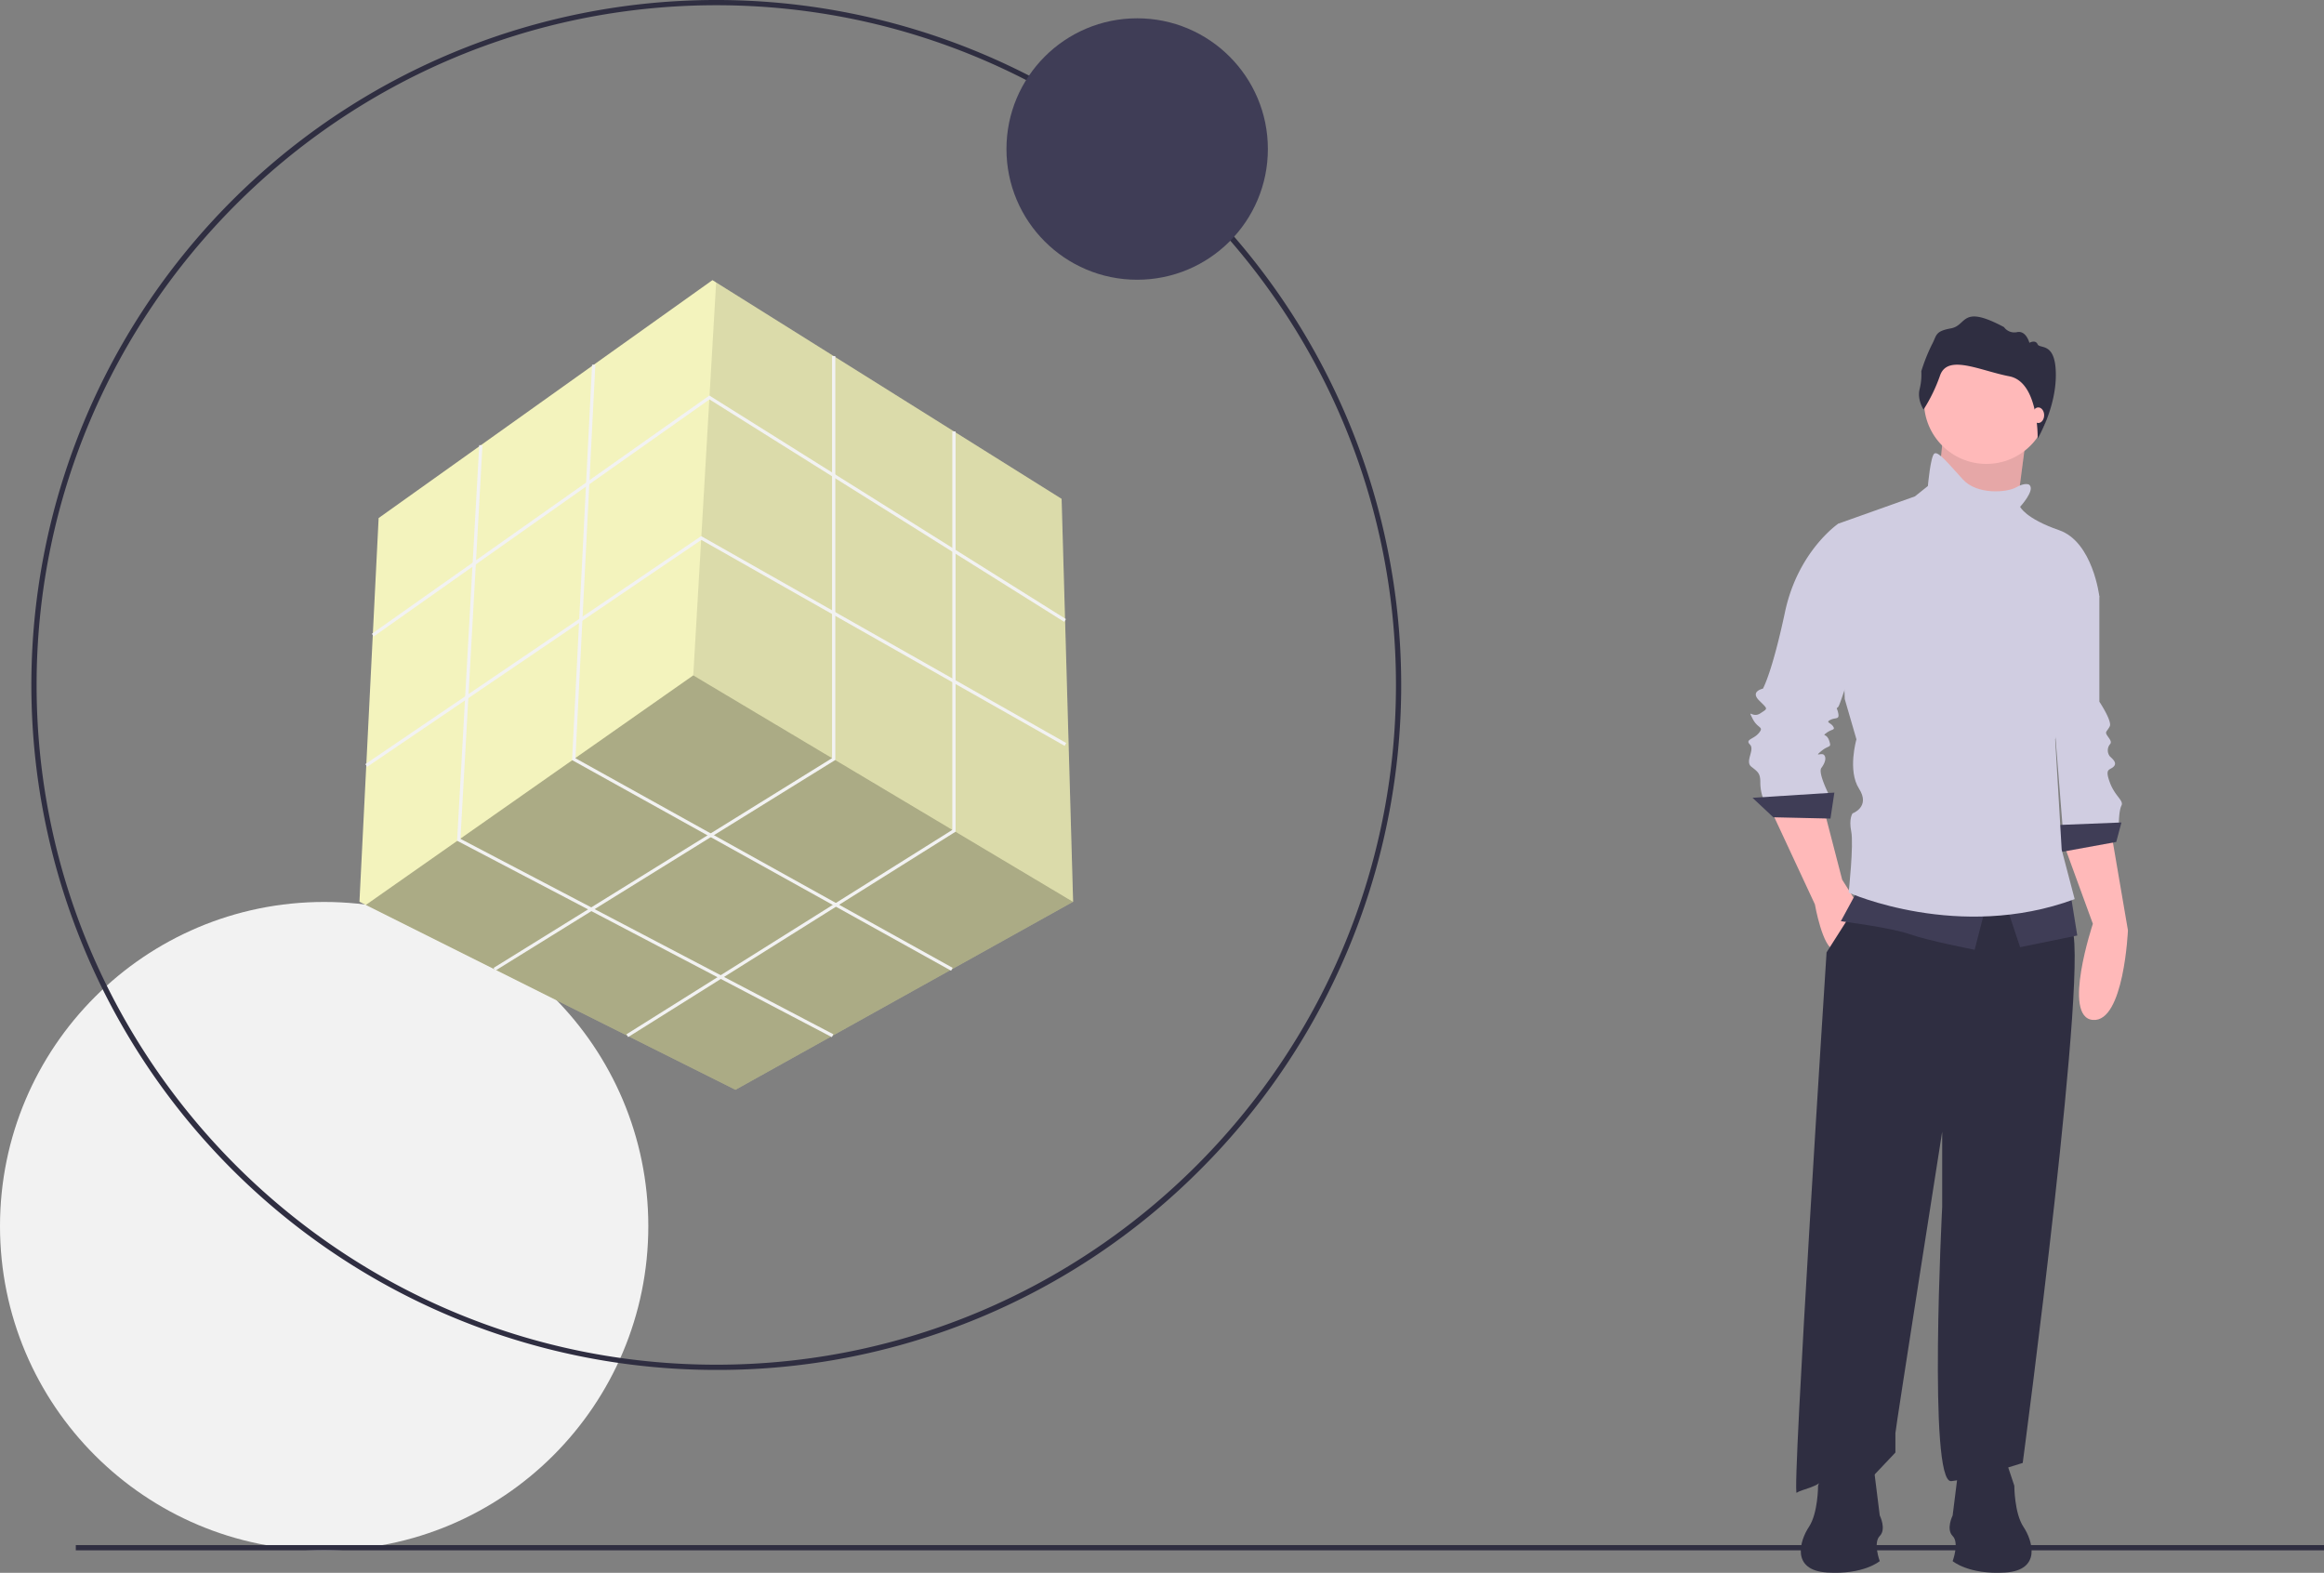 <svg xmlns:xlink="http://www.w3.org/1999/xlink" xmlns="http://www.w3.org/2000/svg" data-name="Layer 1" width="996"
     height="674.005"
     viewBox="0 0 996 674.005">
    <rect x="0" y="0" width="996" height="674.005" fill="#808080" stroke="none"/>
    <title>solution_mindset</title>
    <circle cx="138.925" cy="525.449" r="138.925" fill="#f2f2f2"/>
    <path d="M408.979,700.067a293.535,293.535,0,1,1,207.56-85.974A291.613,291.613,0,0,1,408.979,700.067Zm0-584.828c-160.62,0-291.294,130.673-291.294,291.294s130.674,291.294,291.294,291.294S700.272,567.152,700.272,406.532,569.598,115.238,408.979,115.238Z"
          transform="translate(-102 -112.998)" fill="#2f2e41"/>
    <polygon
            points="459.908 386.443 459.875 386.46 315.201 467.019 156.779 387.808 154.049 386.443 162.271 222.003 305.334 120.05 306.913 121.037 454.975 213.781 459.908 386.443"
            fill="#f3f3bd"/>
    <polygon points="459.875 386.46 315.201 467.019 156.779 387.808 297.112 289.424 459.875 386.46" opacity="0.3"/>
    <polygon points="459.908 386.443 297.112 289.424 306.913 121.037 454.975 213.781 459.908 386.443" opacity="0.1"/>
    <polygon
            points="160.165 272.745 159.361 271.607 304.021 169.5 456.834 265.309 456.094 266.49 304.066 171.173 160.165 272.745"
            fill="#f2f2f2"/>
    <polygon
            points="157.361 328.61 156.579 327.458 300.505 229.743 300.882 229.957 456.963 318.417 456.275 319.629 300.571 231.382 157.361 328.61"
            fill="#f2f2f2"/>
    <polygon
            points="212.276 415.965 211.542 414.781 356.595 324.9 356.595 152.594 357.988 152.594 357.988 325.676 212.276 415.965"
            fill="#f2f2f2"/>
    <polygon
            points="269.209 444.428 268.469 443.248 408.138 355.645 408.138 184.879 409.531 184.879 409.531 356.416 269.209 444.428"
            fill="#f2f2f2"/>
    <polygon
            points="407.612 415.982 245.176 325.73 245.199 325.296 253.75 156.281 255.141 156.352 246.612 324.933 408.289 414.764 407.612 415.982"
            fill="#f2f2f2"/>
    <polygon
            points="356.507 444.455 195.895 360.288 195.92 359.841 205.388 190.742 206.779 190.82 197.337 359.471 357.154 443.221 356.507 444.455"
            fill="#f2f2f2"/>
    <circle cx="487.357" cy="63.861" r="56.018" fill="#3f3d56"/>
    <rect x="32.49" y="662.133" width="963.51" height="2.241" fill="#2f2e41"/>
    <path d="M986.137,473.812l12.805,35.073s-13.361,40.084,0,41.197S1013.973,511.669,1013.973,511.669l-7.237-42.311Z"
          transform="translate(-102 -112.998)" fill="#ffb9b9"/>
    <path d="M992.261,359.128l9.464,9.464v45.094s5.567,8.351,4.454,10.578-2.227,2.227-1.113,3.897,2.227,2.784,1.113,3.897a4.175,4.175,0,0,0,0,5.01c1.113,1.113,3.34,2.784,1.67,4.454s-3.897.557-1.67,6.681,6.124,7.794,5.01,10.021-1.113,7.794-1.113,7.794l-23.939,3.34-5.01-62.909Z"
          transform="translate(-102 -112.998)" fill="#d0cde1"/>
    <polygon points="909.189 352.464 881.353 353.577 882.467 365.268 906.963 360.814 909.189 352.464" fill="#3f3d56"/>
    <polygon points="832.641 187.953 829.3 221.357 863.26 226.367 865.765 207.16 868.271 187.953 832.641 187.953"
             fill="#ffb9b9"/>
    <polygon points="832.641 187.953 829.3 221.357 863.26 226.367 865.765 207.16 868.271 187.953 832.641 187.953"
             opacity="0.1"/>
    <path d="M860.875,459.894l18.928,40.64s3.34,18.928,8.351,19.485,10.021-19.485,10.021-19.485L891.495,489.957l-7.794-30.063Z"
          transform="translate(-102 -112.998)" fill="#ffb9b9"/>
    <path d="M900.402,496.638l-15.588,24.496S869.783,754.398,872.01,752.728s9.464-2.227,12.248-6.681,20.042,0,20.042,0l10.021-10.578V727.119c0-1.67,20.042-129.159,20.042-129.159V630.25s-6.124,118.581,3.897,117.468,30.619-7.794,30.619-7.794,29.506-221.574,20.599-229.925-12.805-27.279-12.805-27.279Z"
          transform="translate(-102 -112.998)" fill="#2f2e41"/>
    <circle cx="851.291" cy="172.087" r="26.722" fill="#ffb9b9"/>
    <path d="M893.722,339.643l-3.897-2.227s-17.258,11.691-22.825,37.857-9.464,32.846-9.464,32.846-5.567,1.113-1.67,5.01,3.897,3.34.557,5.567-5.567-2.227-3.34,2.227,5.01,3.34,2.784,6.124-6.124,2.784-3.897,5.01-2.227,7.237.557,9.464,3.897,2.784,3.897,6.681a19.714,19.714,0,0,0,1.113,6.681h28.949s-5.567-10.578-3.897-12.805,2.227-4.454,1.113-5.567-4.454,1.113-1.113-1.67,4.454-1.113,3.34-4.454-3.34-1.67-1.113-3.34,3.897-1.113,2.784-2.784-3.34-1.67-1.113-2.784,3.897,0,3.34-2.784-1.113-1.67,0-2.784,12.805-38.97,12.805-40.084S893.722,339.643,893.722,339.643Z"
          transform="translate(-102 -112.998)" fill="#d0cde1"/>
    <polygon points="786.155 339.659 751.081 341.886 759.989 350.237 784.485 350.794 786.155 339.659" fill="#3f3d56"/>
    <path d="M898.176,494.411,890.938,507.772s21.712,2.784,29.506,5.567,27.836,6.681,27.836,6.681l5.01-19.485Z"
          transform="translate(-102 -112.998)" fill="#3f3d56"/>
    <polygon points="859.641 387.537 865.765 405.909 890.261 400.898 887.477 383.64 859.641 387.537" fill="#3f3d56"/>
    <path d="M971.662,320.715s-1.67-1.113-5.567,1.113-16.702,3.34-22.825-3.34S932.692,306.24,931.022,307.353s-2.784,13.918-2.784,13.918l-5.567,4.454L889.825,337.416l2.784,75.157,5.01,17.258s-3.897,13.361,1.113,21.155-2.784,10.578-2.784,10.578-1.67,2.227-.557,7.794-1.113,26.166-1.113,26.166,47.321,21.155,96.869,2.784l-5.567-21.155-2.784-47.321s2.784-7.794,2.227-11.134,16.702-50.105,16.702-50.105-2.784-23.382-17.258-28.393-16.702-10.021-16.702-10.021S974.446,322.942,971.662,320.715Z"
          transform="translate(-102 -112.998)" fill="#d0cde1"/>
    <path d="M926.383,288.508s-2.775-4.162-1.708-8.645a26.202,26.202,0,0,0,.747-7.791A77.116,77.116,0,0,1,929.905,260.758c2.241-4.056,1.174-5.763,8.218-7.044s4.162-10.46,22.734-.534a5.446,5.446,0,0,0,5.657,2.135c3.842-.747,5.23,4.589,5.23,4.589s2.562-1.494,3.522.64,7.81-1.281,7.81,13.127-7.794,27.279-7.794,27.279.571-24.237-12.13-26.692-26.362-9.606-29.671-.427A69.972,69.972,0,0,1,926.383,288.508Z"
          transform="translate(-102 -112.998)" fill="#2f2e41"/>
    <ellipse cx="873.559" cy="177.933" rx="2.505" ry="3.34" fill="#ffb9b9"/>
    <path d="M961.363,737.951l3.915,11.746s0,11.746,3.915,17.619,7.831,18.598-7.831,19.577-22.513-4.894-22.513-4.894,2.936-7.831,0-10.767,0-8.809,0-8.809l2.936-23.492Z"
          transform="translate(-102 -112.998)" fill="#2f2e41"/>
    <path d="M885.093,737.951,881.178,749.697s0,11.746-3.915,17.619-7.831,18.598,7.831,19.577,22.513-4.894,22.513-4.894-2.936-7.831,0-10.767,0-8.809,0-8.809l-2.936-23.492Z"
          transform="translate(-102 -112.998)" fill="#2f2e41"/>
</svg>